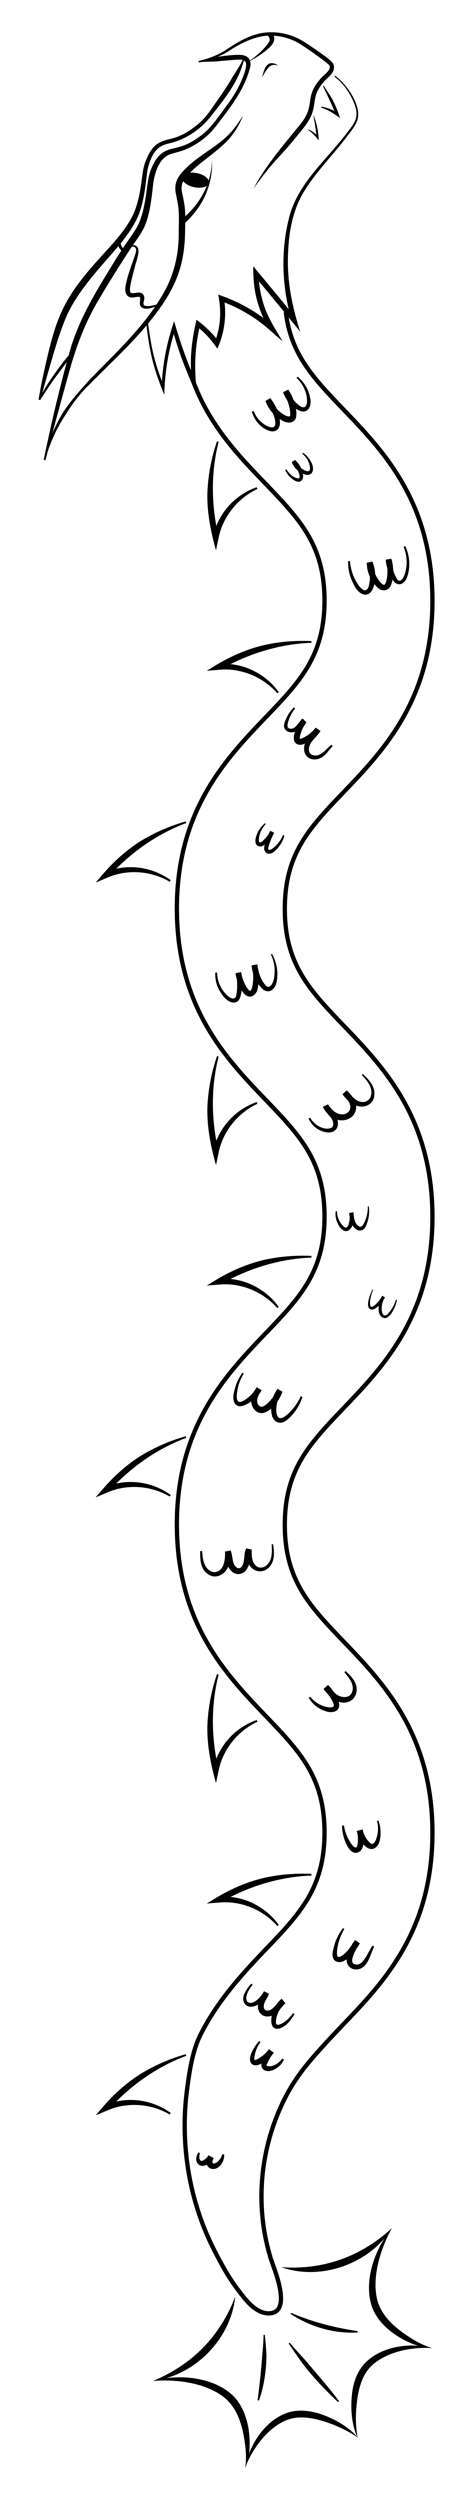 <?xml version="1.0" encoding="UTF-8"?>
<svg id="export" xmlns="http://www.w3.org/2000/svg" version="1.1" viewBox="0 0 330 1742">
  <defs>
    <style>
      .cls-1, .cls-2, .cls-3 {
        stroke: #000;
        stroke-miterlimit: 10;
      }

      .cls-1, .cls-4 {
        fill: #000;
      }

      .cls-2 {
        stroke-width: 2px;
      }

      .cls-2, .cls-3 {
        fill: none;
      }

      .cls-4 {
        stroke-width: 0px;
      }

      .cls-3 {
        stroke-width: 3px;
      }
    </style>
  </defs>
  <path class="cls-4" d="M31,320.5c0-3.1.9-6,1.9-8.9,1.9-5.8,4.2-11.4,7-16.8,5.2-11.1,13.7-20.1,21.7-29.2,18.6-19.4,39.2-37.8,52.5-61.4,7.5-13.1,10.7-27.3,10.6-42.3,0-5.9.4-11.9-.3-17.7-.4-2.9-1-5.7-1.6-8.8-1.7-7.8,1.2-12.7,6.7-17.9,8.5-8.7,19.8-14.1,28.6-22.3,4.3-4.1,7.9-8.9,11-14h.2c-2.3,5.7-5.5,11-9.6,15.7-4.1,4.6-9,8.3-13.7,12.1-4.7,3.7-9.4,7.1-13.5,11.5-4.3,4.2-6.9,7.7-5.4,14.1.6,2.8,1.3,5.9,1.7,9,.8,6.2.4,12.3.3,18.4-.1,9.2-1.3,18.5-4.2,27.3-1.9,5.9-4.6,11.5-7.7,16.8-14.4,23.8-35.1,41.8-54.1,61.1-6.5,6.2-12.1,13.3-16.8,20.9-3.2,5-6.3,10.1-8.7,15.6-1.2,2.7-2.4,5.5-3.4,8.3-1,2.8-1.8,5.7-3.3,8.4,0,0-.2,0-.2,0h0Z"/>
  <path class="cls-4" d="M138.6,42.6c4.1-.7,8.1-2.1,12.2-2.9,4.1-.6,8.2-1.1,12.5-1.4,3.3,0,7.6-.7,10.2,2.3,2.5,3.2.8,7.1-.2,10.4-4.6,14.2-14.1,25.7-22.9,37.3-5.3,6.7-12.3,12-20.1,15.5-3.7,1.7-8.2,2.5-11.9,3.8-7.2,2.9-10.1,11.8-11.3,18.9-1.3,10.1-2,21.2-6.1,31-2.5,5.7-7.4,11.8-10.3,16.3-1.2,1.8-3.8,5.9-5.3,8.2-5.2,8.1-10.9,17.3-15.7,25.5-10.5,17.1-17.3,35.8-22.4,55.1-3.6,12.9-7.1,25.8-10.6,38.7,0,0-5,19.4-5,19.4,0,0-1.2-.3-1.2-.3,2.7-13.1,5.6-26.2,8.7-39.2,3.2-13,6.4-26,10.2-38.9,6.9-22.7,19.8-42.8,32.1-62.8,1.3-2,3.5-5.4,4.8-7.4,1.9-2.8,5.2-7.5,7.7-11.3,2.3-3.4,3.7-6.8,4.9-10.7,1.7-5.8,2.7-11.9,3.5-18,.6-4.2,1-8.5,2.4-12.6,2.2-6.2,5.7-12.7,12.4-15,4.1-1.4,8-1.8,11.9-3.5,5.5-2.2,10.7-5.9,15.1-9.9,4.4-4.2,7.9-9.4,11.6-14.3,2.4-3.4,4.9-6.6,7.1-10.1,2.2-3.5,4.1-7.1,5.7-10.8,1.4-3.5,3.2-7.6,3.1-11.3-.3-4-5.3-2.9-8.3-2.9-3.5.3-8.8.7-12.3,1.1-4.1.3-8.3,0-12.4.7,0,0-.1-.8-.1-.8h0Z"/>
  <path class="cls-4" d="M170.7,40.6c-.9,2.9-1.9,5.8-2.9,8.7-4.5,11.3-12.2,21-19.7,30.5-7.3,9.8-18.1,17.4-30.1,20.1-2.8.7-5.4,1.5-7.6,3.4-4.2,3.7-6.3,9.7-7.5,15.1-1.6,11.6-2.4,24.3-8.1,35.5-5.8,11.1-14.3,20-22.1,29-9.8,11.3-19.3,22.7-25.7,36.1-6,13.6-9.8,28.1-14,42.4,0,0-4.9,17.4-4.9,17.4l-1.2-.3c1-6,2.1-11.9,3.4-17.8,8.5-38.3,12.4-51.2,39.2-80.8,7.9-8.8,16.4-17.4,22.1-27.8,4.2-7.7,5.9-16.7,7.1-25.4.6-4.4,1-9.2,2.6-13.6,1.7-4.4,3.6-8.8,7.4-12,4.8-4.1,11.6-3.9,17-6.6,4.1-1.7,7.7-4.2,11.2-7,6-4.4,10.1-10.8,14.3-16.9,3.5-4.9,6.8-9.8,9.9-14.9,2.9-5.2,6.7-10,8.9-15.5,0,0,.7.3.7.3h0Z"/>
  <path class="cls-4" d="M176.6,131.9c8.1-15.4,19.4-28.8,30.4-42.2,2.8-3.3,5.4-6.6,7.1-10.3,1.8-3.9,2-8,2.8-12.3,1-4.6,3.5-8.6,6.5-12,2.1-3,9.9-7.1,5.2-10.7-5.7-4.7-12.1-9-18.2-13.1-7-4.6-15.5-6.9-23.9-6.4-8.4.5-16.4,4.3-23.7,8.6-3.5,2.4-7.4,4.7-11.5,6.3-4.1,1.7-8.3,2.9-12.6,3.6,0,0-.2-.9-.2-.9,6.3-1.4,12.4-3.7,17.9-6.9,9-6.1,18.7-12.2,29.8-13,8.9-.7,18,1.6,25.5,6.3,3.8,2.3,7.3,4.8,10.9,7.3,3.2,2.3,6.5,4.4,9.2,7.3,1.5,1.7,1.5,4.3.6,6.2-1.6,3.2-4.6,4.9-6.7,7.6-2.7,3.1-4.9,6.7-5.7,10.6-.8,4-1,8.6-3,13-1.9,4.2-4.8,7.7-7.5,11.1-2.7,3.3-5.5,6.7-8.3,10-2.9,3.3-5.8,6.4-8.7,9.6-5.8,6.4-11,13.4-16,20.3h0Z"/>
  <path class="cls-4" d="M189.9,22.6c2.9,4.3,1.1,8-2.5,11-2.6,2.4-5.5,4.5-8.5,6.3-2,1.2-4,2.4-6.1,3.5,1.9-1.3,3.7-2.7,5.5-4.2,3.5-2.8,6.8-6.1,9.3-9.8,1-1.6.5-3.2-.7-4.5,0,0,2.9-2.2,2.9-2.2h0Z"/>
  <path class="cls-4" d="M126,153.4c13-10,21.7-25.4,21.9-42.1.7,12.5-3.3,25.4-11,35.4-2.5,3.4-5.4,6.6-8.6,9.4l-2.4-2.8h0Z"/>
  <ellipse class="cls-4" cx="136.5" cy="125.5" rx="5" ry="9.5" transform="translate(-14.3 233.5) rotate(-78.2)"/>
  <path class="cls-4" d="M193.5,45.6c-4.7-1.5-6.4,1.6-8.7,4.9-.7,1.1-1.3,2.3-1.8,3.6.1-1.4.5-2.7.9-4,.8-2.7,2.4-6.2,5.7-6.1,1.6,0,2.9.7,4,1.4v.2h-.1Z"/>
  <path class="cls-4" d="M50.6,246.5c-5.4,8.3-11.9,15.7-17.2,24.1-1.8,2.7-3.7,5.4-5.4,8.2l-.9-.5c4.5-8.9,10.2-17,16.2-25,2-2.6,4.1-5.2,6.5-7.5,0,0,.8.6.8.6h0Z"/>
  <path class="cls-4" d="M233.6,52.7c7.9,5.3,19.1,21.2,15.7,31-1.3,4-4,7.2-6.4,10.3-9.5,12.9-21,24.1-29.5,37.4-8.8,13.2-11.8,29.1-12.4,44.7-1,18.7,2.7,37.4,8.5,55.1-9.7-12.1-22.3-27.3-32.3-39.3,0,0,3.2-1.2,3.2-1.2.1,6.5,1.1,13,2.9,19.2,2.5,9.7,8.8,19.5,13.9,28,0,0-9-7.9-9-7.9-10-8.9-21.8-15.8-34.4-20.3,0,0,2.4-2,2.4-2,1.9,10.8.7,22.1-3.3,32.3l-1.2,3s-1.9-2.6-1.9-2.6c-3.6-5-7.9-9.5-12.8-13.2l2.7-1c-3.3,13.2-4.2,26.8-3,40.4,0,0,.8,9.7.8,9.7-3.7-9.2-8-18.8-11.3-28.1-2.3-6.5-4.3-13-6.1-19.6,0,0,2.5,0,2.5,0-5.1,14.9-7.6,30.7-8,46.5-3.6-8.7-6.8-17.7-8.9-26.9-1.8-7.7-2.8-15.5-3.7-23.3,0,0,1.2-.1,1.2-.1,1.1,7.7,2.2,15.5,4.1,23.1,1.9,7.6,4.4,15,7.5,22.1l-2,.4c.4-15.8,3.5-31.6,8.7-46.6,4.1,14.5,9.1,28.6,15.2,42.3,0,0-2.9.7-2.9.7-.6-6.9-.9-13.9-.4-20.8.5-7.8,1.9-15.6,3.7-23.2,5.9,4.4,11.4,9.5,15.7,15.5,0,0-3.1.4-3.1.4,4.3-10.6,4.9-22.3,2.5-33.4,14.2,4.7,27.4,12.1,38.6,22,0,0-2.8,2.3-2.8,2.3-3.5-5.8-6.3-12.1-8.2-18.7-2.5-8.2-3.2-16.9-3.1-25.4,0,0,3.3,4,3.3,4,7.7,9.3,19.2,23.1,26.7,32.5,0,0-3.1,1.6-3.1,1.6-6.9-23.1-7.9-48.1-2-71.6,5.9-24,25.8-40.2,40.2-59.1,2.5-3.1,5-6.2,6.3-9.7,1.3-3.7.4-7.6-1-11.1-1.4-3.6-3.3-7.1-5.6-10.3-2.3-3.2-5-6.1-8.2-8.4,0,0,.5-.8.5-.8h0Z"/>
  <path class="cls-3" d="M134.6,265.1c11.4,31.6,32.9,53.5,50.8,72.1,23.8,24.8,41,42.8,41,81.3,0,38.5-17.2,56.5-41,81.3-27.6,28.8-62,64.6-62,133.3,0,68.8,34.4,104.6,62,133.3,23.8,24.8,41,42.7,41,81.3,0,38.5-17.2,56.5-41,81.3-27.6,28.8-62,64.6-62,133.3,0,68.8,34.4,104.6,62,133.4,23.8,24.8,41,42.7,41,81.3,0,38.5-17.2,56.5-41,81.3-17.6,18.3-34.5,37.2-45.8,60.1-5.6,11.4-7.7,26.6-9.3,39.2-1.7,13.8-1.9,27.8-.6,41.6,2.2,23.8,8.8,47.1,19.6,68.4,4.7,9.2,9.6,18.4,15.9,26.8,4.2,5.6,10,13.9,17.3,16.6,1.9.7,4,1.1,6.1.9,14.3-1.4,4-27.5,1.5-34.7s-1.2-3.4-1.7-5.2c-11.1-37.4-6.5-78.2,11.7-112.5,7.6-14.3,17.4-25.2,28.1-36.9,3.8-4.1,7.7-8.2,11.5-12.2,27.6-28.8,62-64.6,62-133.3,0-68.8-34.4-104.6-62-133.3-23.8-24.8-41-42.8-41-81.3,0-38.5,17.2-56.4,41-81.3,27.6-28.8,62-64.6,62-133.3,0-68.8-34.4-104.6-62-133.3-23.8-24.8-41-42.8-41-81.3,0-38.5,17.2-56.5,41-81.3,27.6-28.8,62-64.6,62-133.3,0-68.8-34.4-104.6-62-133.3-20.9-21.8-36.7-38.2-40.3-67.9"/>
  <path class="cls-1" d="M194.7,1597.4c0,.4.2.8.2,1.2,0-.4-.1-.8-.2-1.2Z"/>
  <g>
    <g>
      <path class="cls-4" d="M196.2,1579.8c29.5,2,55.6-7.3,77.3-27.3-15.6,25-49.5,37-77.3,27.3h0Z"/>
      <path class="cls-4" d="M273.3,1552.8c-8,14.4-14.2,34.4-9.9,50.5,3.6,12.4,15.2,21.1,25.9,27.5,3.9,2.2,7.9,4.1,12.3,5.4-9.2-.3-18.1-4.3-25.7-9.3-7.8-5.3-14.9-12.8-17.2-22.2-4.5-17.2,3.4-38.8,14.6-51.8h0Z"/>
      <path class="cls-4" d="M301.2,1636.1c-13.7-.7-29.8,2.2-40.5,11.1-7.9,6.4-10.5,16.8-11.7,26.6-1,8.3-1,16.6.5,24.8-2.8-5.8-3.9-12.3-4.3-18.7-.4-10.9.8-22.5,7.8-31.4,10.8-13.3,32.4-16.7,48.2-12.4h0Z"/>
    </g>
    <g>
      <path class="cls-4" d="M164.1,1600.3c-2.9,29.3-28,55-57.2,58.7,27.3-11.4,46.7-31.1,57.2-58.7h0Z"/>
      <path class="cls-4" d="M107.2,1658.9c16.6-4.7,39.5-2.8,53.2,8.5,7.6,6,11.4,15.7,13,24.9,1.3,9.1,1.3,18.8-2.3,27.3.7-4.5.6-9,.2-13.4-1.3-12.4-4.3-26.6-14.1-35-12.9-10.8-33.5-13.4-50-12.2h0Z"/>
      <path class="cls-4" d="M171.1,1719.2c2.8-16.2,14.9-34.3,31.5-38.6,11-2.6,22.1,1.1,31.8,6.1,5.6,3.1,11.1,6.8,15.1,11.8-5.1-3.7-10.7-6.4-16.5-8.8-10.9-4.2-23.8-7.9-34.8-2.6-12.6,6-22,19.4-27.1,32.1h0Z"/>
    </g>
  </g>
  <path class="cls-4" d="M203.1,1611.6c14.8,6.4,30.5,10.4,46.4,12.7,0,0,0,1,0,1-16.5.9-33-3.9-46.8-13,0,0,.4-.7.4-.7h0Z"/>
  <path class="cls-4" d="M184.7,1626.8c.6,4.7,1,9.7,1.2,14.5-.1,10.6-1.7,21.3-5.2,31.4,0,0-1-.2-1-.2,1.6-11.4,2.6-22.7,3.5-34.1.4-3.8.6-7.6.7-11.5h.8Z"/>
  <path class="cls-4" d="M202.1,1632.4c3.6,4.2,7.4,8.4,11.1,12.4,7.8,9.4,16,18.4,23.3,28.3,0,0-.7.7-.7.7-3.2-3.1-6.4-6.2-9.5-9.4-6.1-6.3-12.2-13.2-17.3-20.4-2.6-3.7-5.1-7.3-7.6-11l.6-.5h0Z"/>
  <path class="cls-4" d="M181.7,1423c-2.3,3.1-3.7,6.7-4.2,10.4,0,.7-.2,1.9.3,2.1,1.6-.3,3.3-1.6,4.7-2.5,2-1.4,3.6-3.2,5.1-5.1l3.3,2.6c-1.4,1.7-2.6,3.5-3.6,5.5-.4,1-1.3,2.3-1.3,3.3,0,0,0,.2.4.3,3.9,1,8.4-2.1,10.5-5.2,0,0,1.2.6,1.2.6-.9,2.3-2.6,4.4-4.8,5.9-2.9,2-7.8,3.8-10.4.2-2.1-3.4,2.6-10.7,4.8-13.3,0,0,3.3,2.6,3.3,2.6-2.6,3.4-11.2,11.7-15.5,7.6-3.6-3.7,2.5-13,5.4-15.8,0,0,.8.7.8.7h0Z"/>
  <path class="cls-4" d="M139.5,1500.1c-.5,1.9-1.1,5.4,1.3,5.7,1.8-.6,3.8-2.3,4.6-4,0,0,3.7,1.9,3.7,1.9-.5,1.2-1,2.1-.8,3.2.1.3.1.4.3.5.9.4,2-.2,2.8-.8,1.8-1.3,3-3.2,3.7-5.5,0,0,1.3.1,1.3.1.1,1.8-.3,3.7-1.1,5.4-1.5,2.8-4.4,5.5-7.9,4.6-2.8-.7-4-4.1-3.2-6.6.3-1.1.7-2,1.1-2.7l3.7,1.9c-1.8,3.1-5.1,6.1-9,5.2-4.2-1.5-3.5-6.3-1.6-9.2,0,0,1,.4,1,.4h0Z"/>
  <path class="cls-4" d="M176.2,1383c-10.6,13.4.4,18,8,4.5,0,0,3.5,1.8,3.5,1.8-1.2,3.4-4.4,6.4-3.5,10,.5,1.8,2.4,2,4,1.4,3.6-1.6,4.8-5.1,8.3-7.9,0,0,2.6,3.1,2.6,3.1-3.7,3-6.2,7.6-6.6,12.4,0,.9,0,2.1.7,2.5,1.5.4,3.6-.8,5-1.7,2.4-1.6,4.4-3.9,6.2-6.3l1.1.7c-2.5,4-5.5,8.3-10.3,9.9-7.6,2.1-6.4-8.2-4.5-12.6,1.2-3.1,3.2-5.9,5.8-8.1,0,0,2.6,3.1,2.6,3.1-1.7,1.5-3.1,3.8-5.3,6-2.9,3.2-8.7,4.9-12.1,1.2-1.9-2.1-2.1-5.3-1.4-7.7.8-2.9,2.6-5,3.7-7.5,0,0,3.5,1.8,3.5,1.8-2.5,3.4-5.8,7.1-10.1,8.3-6.1,2-9.4-3.6-6.8-8.9,1.2-2.5,2.8-4.9,4.8-6.8l.8.7h0Z"/>
  <path class="cls-4" d="M240.2,1344.2c-2.7,4.5-4.4,9.5-5,14.7-.1,1.4-.3,3.2.3,4.3,1.1,1.7,5-1.9,6-2.9,2.3-2.3,4.1-5.3,6-8.3,0,0,3.4,2.4,3.4,2.4-1.8,2.3-7.1,11.4-4.5,13.7,5.2,3.3,8.7-4.1,10.8-7.9.9-1.5,1.7-3,2.6-4.5l1.2.6c-.6,1.6-1.3,3.2-1.9,4.8-1.7,4.2-3.6,9.5-8.4,10.9-5.1,1.5-9.7-2.2-8.7-7.6.8-4.6,2.9-8.9,5.7-12.6,0,0,3.4,2.4,3.4,2.4-2.9,4.5-6.3,10-11.6,12.4-2.3,1.1-5.9.8-7-2-.9-2.2-.5-4.2,0-6.2.4-1.8.9-3.6,1.5-5.3,1.3-3.5,3.1-6.7,5.3-9.6l.9.6h0Z"/>
  <path class="cls-4" d="M263.9,1268.4c2.3,4.9,3,18-3.6,19.9-5.7,1.2-10.5-7.9-11.4-12.5,0,0,4.1-1,4.1-1,.9,3.2,1.2,6.5.6,9.8-.3,1.5-.5,3.5-2.2,5.2-8.1,6.2-13.3-12.1-12.7-17.8,0,0,1.3,0,1.3,0,.4,2.9,1.3,5.7,2.5,8.3.7,1.5,4.3,8.4,6.2,6.8.6-.7.8-2.1.9-3,.3-2.7.1-5.4-.6-8l4.1-1c.5,2.5,1.6,5,3.2,7,.9,1,2,2.6,3.4,2.8,2.4-.6,3.4-5.4,3.8-7.6.4-2.8.3-5.6-.5-8.4l1-.3h0Z"/>
  <path class="cls-4" d="M241,1164.3c2.6,2.4,5.3,4.9,6.9,8.5,2.8,6.3-.7,13.6-8.1,13.6-6.1,0-11-5.3-14.1-9.5,0,0,3.1-2.8,3.1-2.8,3.1,2.9,5.5,6.6,7.1,10.6.5,1.3,1.1,3.1.6,4.7-1.1,4.2-6.5,4.1-9.5,2.9-4.8-1.5-9.1-4.9-11.6-9.3,0,0,1.1-.7,1.1-.7,3.2,4.1,8.2,7,13.4,7.4,1.2,0,3.3,0,3-1.7-1.1-3.8-4.1-7.9-7-10.8,0,0,3.1-2.8,3.1-2.8,2.2,2.8,4.2,5.4,6.8,6.9,2.3,1.3,5.6,1.8,7.9.3,2.4-1.6,2.9-5.2,2-7.9-.9-3.1-3.2-5.8-5.5-8.5,0,0,.8-.7.8-.7h0Z"/>
  <path class="cls-4" d="M190.5,1075.8c.8,4.9,1.4,10.9-1.9,15.3-4,5.4-11.5,5-14.8-.9-1.9-3.2-2.2-7.1-2.3-10.6,0,0,3.8.8,3.8.8-1,2.5-.8,5.3-1.3,8.1-.4,3.5-2.7,7.7-6.7,8.2-4.1.8-7.6-2.9-8.6-6.5-.9-2.9-.8-5.8-1.7-8.4,0,0,3.9-.7,3.9-.7-.1,3.4-.2,7.2-1.8,10.8-2.6,6-9.8,9-15,4.2-4.4-3.7-4.6-10.2-4.4-15.3,0,0,1.3,0,1.3,0,.3,3.4.6,6.8,2,9.7,1.3,2.8,4,5,6.7,5,6.7-.6,7.5-8.7,7.3-14.4,0,0,3.9-.7,3.9-.7,1.3,3.3,1.2,6.4,2,8.7.9,2.9,3.9,5.3,6,2.2,2.2-3.7.9-8.4,2.9-12.4,0,0,3.8.8,3.8.8,0,4.3-.1,9.5,3.9,12,4.1,2.2,8.6-1.8,9.5-5.9.9-3,.7-6.4.5-9.7,0,0,1.1-.1,1.1-.1h0Z"/>
  <path class="cls-4" d="M170.1,957c-1.8,3-3.2,6.2-4,9.5-.6,2.6-2.7,12.2,2.6,10.1,4.4-2,8.1-5.8,10.4-10,0,0,3.4,2.1,3.4,2.1-.8,1.3-1.6,2.6-2.2,3.8-1.1,2.3-1.4,4.8.2,6.7.6.7,1.3,1.1,2.3,1,1.8-.2,4.3-2.6,6.1-4.7,1.9-2.2,3.4-4.7,4.4-7.4l3.5,1.9c-2.1,2.9-3.5,6.3-3.9,9.9-.6,5,.4,11.4,6.6,6.5,4.4-3.6,8-8.3,10.3-13.5,0,0,1.2.5,1.2.5-1.2,3.8-3.1,7.4-5.6,10.7-2,2.4-4,4.9-6.8,6.4-4,2.2-7.9,0-8.9-4.4-1.4-6.3.1-13.1,3.9-18.3,0,0,3.5,1.9,3.5,1.9-2,5.6-7.4,13.8-13.8,14.9-4.6.6-8.1-4-8-8.2,0-3.7,2-6.8,3.8-9.7,0,0,3.4,2.1,3.4,2.1-1.9,3.3-4.7,6-7.8,8.1-3.2,2.2-8.9,5.2-11.2.4-1.6-3.7-.2-7.6.8-11.2,1.1-3.4,2.8-6.7,4.8-9.6l.9.6h0Z"/>
  <path class="cls-4" d="M260.5,898.6c-1,2-1.6,4-2,6.1-.3,1.7-1.2,7.8,2.2,5.3,2.5-1.9,4.6-4.3,5.9-7.1,0,0,1.9,1.1,1.9,1.1-1.3,2-2,4.4-2.2,6.8,0,1.8,0,5,1.8,5.8,1.9.4,3.8-2.7,4.9-4.1,1.4-2.1,2.5-4.4,3.2-6.8h.7c-.4,3.8-4.5,13.7-9.2,12.7-5.5-1.8-3.7-11.9-1-15.5,0,0,1.9,1.1,1.9,1.1-1,2.1-2.4,4-4.1,5.6-1.4,1.2-2.7,2.5-4.6,2.9-6.2.3-1.6-11.3.1-14,0,0,.5.3.5.3h0Z"/>
  <path class="cls-4" d="M257.3,840.7c.6,4,.1,8.1-1.3,11.9-.5,1.4-1,2.7-2.2,3.8-1.3,1.3-3.7,1.3-5.1.3-3.8-2.4-4.7-7.6-5.1-11.5,0,0,2.9-.5,2.9-.5.9,3.8.2,11.3-4,13-2.4.8-4.6-1.4-5.6-3-2.2-3.1-3.2-7-2.7-10.7,0,0,.9,0,.9,0,0,3.4,1.3,6.8,3.5,9.4.9,1,1.9,2.3,3.2,1.9,1.1-.6,1.4-2.2,1.8-3.5.5-2.1.5-4.3,0-6.4l2.9-.5c.4,3.1.6,6.1,2.5,8.4.8.9,2.1,2.1,3.3,1.2,1.6-1.3,2.6-4.2,3.3-6.3.7-2.4,1.1-5,1-7.6h.7Z"/>
  <path class="cls-4" d="M253,748.3c3.9,3.5,8.5,8.2,8.2,14.1-.1,7.4-7.4,10.5-13.7,7.6-3.8-1.7-6.4-4.7-8.6-7.5l3-2.7c3.9,3.6,8,8.8,6.1,14.6-1.7,5.1-7.8,7.3-12.6,5.8-4.5-1.3-7.9-5.1-10-8.7,0,0,3.5-1.7,3.5-1.7.4,1.2,1.3,2.4,2.3,3.6,9.3,9.5,3.6,20.4-9.2,13.6-3-1.8-5.4-4.5-6.7-7.7l1.2-.5c2.4,4.9,9.4,9.2,14.7,7.1.9-.5,1.3-1.5,1.3-2.8,0-3-2.2-5-4.2-7.3-1.1-1.3-2.3-2.7-3-4.6l3.5-1.7c2.4,3.6,5.4,6.8,9.7,7,3.9.1,6.9-2.9,5.6-6.9-.7-2.5-2.7-4.7-5-7l3-2.7c2.2,2.7,4.3,5.4,7,6.9,7.2,3.7,11.9-2.7,9.3-9.4-1.2-3.1-3.6-5.8-6-8.4l.7-.7h0Z"/>
  <path class="cls-4" d="M189.9,664.9c3.4,6.2,4.7,13.9,2.7,20.8-.9,2.9-3.7,5.9-7.1,4.8-1.8-.5-3.1-2.1-4.1-3.3-2-2.5-3.5-5.3-4.6-8.3-.7-2-1.1-4.1-1.3-6.2,0,0,3.9-.7,3.9-.7,1.4,6,1.7,12.2,0,18.2-.7,2.2-2.9,4.6-5.6,4.2-5.3-.6-9-11.7-9.5-16.3,0,0,0,0,0,0l3.9-.7c1,5,.9,10.1,0,15-.4,2.1-1.1,5-3.5,5.9-5.4,1.7-10-5-12.1-9-1.8-3.6-2.6-7.6-2.4-11.6,0,0,1.3,0,1.3,0,0,5.6,2.3,11,6.1,15,1.5,1.5,3.8,3.7,6,2.9.4-.2.8-.6,1-1.3.5-1.5.7-3.6.8-5.3.2-3.7,0-7.3-1-10.8,0,0,4-.8,3.9-.7.6,4.4,2.4,8.9,5.2,12.3,1.1,1.3,1.7.2,2.2-1.1,1.4-5.1,1.2-10.7,0-15.8,0,0,3.9-.7,3.9-.7.2,1.8.6,3.6,1,5.4,1,3.3,2.7,7,5.1,9.4,1.1.9,2.2.9,3.3-.3,2.4-2.7,2.5-6.9,2.6-10.4,0-3.8-.9-7.7-2.6-11.2l.9-.5h0Z"/>
  <path class="cls-4" d="M185.6,574c-2.9,3.1-4.9,7-5,11.3,0,.7,0,1.6.8,1.7,1.3,0,2.2-1.4,3.3-2.4,1.6-1.7,3-3.6,3.9-5.7,0,0,2.7,1.4,2.7,1.4-1.7,3.1-3,6.4-4,9.8-.2.5-.3,1.5,0,1.8.9,1,2.4-.4,3.3-1,3-2.4,5.4-5.5,6.9-9.1,0,0,.9.3.9.3-.9,4.1-3.3,7.7-6.3,10.6-1.2,1.1-2.4,2.1-4.3,2.2-2.3.1-3.7-2.2-3.5-4.2.5-4.2,2.2-8.2,4.3-11.8,0,0,2.7,1.4,2.7,1.4-1.8,3.7-4.3,7.1-8,9.1-1.7.9-4.3.3-4.9-1.8-.7-2.8.5-5.6,1.6-8,1.2-2.3,2.9-4.3,4.8-6l.5.6h0Z"/>
  <path class="cls-4" d="M205.9,493.7c-2.4,3-4.2,6.5-5.1,10.2-.3,1.2-.3,2.3.1,3,1,1.5,3.8.9,5-.3,1.7-1.4,2.9-3.8,5.3-5.9l2.6,2.7c-2.3,3-4,6.5-4.6,10.2,0,.5-.1,1,0,1.2,0,.2,0,0,0,0,.8,0,1.4-.3,2.3-.7,3.4-1.6,6.4-4.1,8.7-7.1,0,0,3.4,2.3,3.4,2.3-2.8,4.7-7.1,6.8-8,11.9-.8,5.2,4.3,6.4,8.1,4.2,2.8-1.6,4.9-4.4,7.5-6.5,0,0,.9,1,.9,1-2.4,2.5-4.2,5.5-7.1,7.5-5.9,4-13.5,1.1-12.8-6.6.2-5.4,5.7-9.7,7.9-13.6,0,0,3.4,2.3,3.4,2.3-3.1,4.3-7.5,7.7-12.6,9.3-1.4.4-3.9.2-5-1.4-3-3.9,2-13.6,4.9-16.6,0,0,2.6,2.7,2.6,2.7-1.8,1.2-3.2,3.6-5.7,5.4-1.4,1-3,1.4-4.6,1.4-2.7,0-5.3-2.2-4.9-5,.2-2.2,1.2-4,2.1-5.9,1.2-2.4,2.8-4.6,4.7-6.5,0,0,.8.7.8.7h0Z"/>
  <path class="cls-4" d="M282.5,380.1c3.4,6.7,4,14.8,1.6,21.9-.9,2.8-3.6,6-6.9,4.9-2.5-1-3.4-3.1-4.6-5.1-1.9-3.6-3.2-7.6-3.5-11.8,0,0,3.9-.7,3.9-.7,1.7,5.5,1.8,11.3.3,16.9-.4,1.6-1.4,3.6-3,4.5-5.3,2.7-9.3-3.7-11.6-7.5-1.8-3.4-2.8-7.2-2.8-11.1l3.9-.8c1.7,4.1,2.3,8.6,1.8,13-.4,4.6-2.7,11.8-8.7,9.7-4.3-2-6.1-6.5-7.9-10.6-1.5-4-2.3-8.2-2.1-12.4h1.3c.4,6,2.5,11.8,5.9,16.7,1,1.4,2.3,2.9,3.8,3.5,3.4.9,3.8-4.7,4.1-7.1.3-3.8-.4-7.7-1.9-11.1,0,0,3.9-.8,3.9-.8.1,3.2,1,6.4,2.5,9.3,1.1,2,2.5,4.1,4.2,5.5.5.4,1,.5,1.2.5.2,0,.4,0,.7-.4,1.1-1.8,1.4-4.4,1.6-6.5.3-3.3,0-6.6-1-9.7l3.9-.7c.2,3.6,1,7.2,2.5,10.6.8,1.6,1.7,3.5,2.6,3.8,4,.8,5.6-9.6,5.5-12.5,0-3.8-.6-7.6-2.1-11.1l1-.5h0Z"/>
  <path class="cls-4" d="M211.3,315.5c3.9,2.2,9.3,9.9,6.1,14.2-2.5,2.6-6.3.5-8.7-1.1-2.3-1.7-4.1-3.9-5.2-6.5,0,0,2.3-1.6,2.3-1.6,3.3,2.9,5.6,7.1,5.7,11.6,0,1.6-1.2,3.6-3,3.6-2.1,0-3.7-1.3-5.3-2.5-1.9-1.6-3.3-3.6-4.2-5.8l.8-.4c1.8,3,5,6.1,8.5,6.4,1.8-.5-.1-4.6-.7-5.8-.9-1.9-2.3-3.6-3.8-5l2.3-1.6c1.5,3.5,4.8,6.7,8.6,7.4,2.7-.1,1.3-4.8.6-6.4-.9-2.3-2.5-4.3-4.4-5.8l.4-.6h0Z"/>
  <path class="cls-4" d="M207.7,262.5c4.5,3.7,7.7,9,8.7,14.8,1.1,4.5-.7,10.8-6.6,9.2-5.8-2.2-10.2-7.4-12.3-13.2,0,0,3.6-1.8,3.6-1.8,3.3,4.8,5.2,10.4,5.7,16.2,0,1,0,2.2-.4,3.6-1.7,4.4-7,3.5-10.1,1.4-5.1-2.9-9.1-7.7-11.1-13.3,0,0,3.3-2,3.3-2,2.5,3,4.4,6.5,5.6,10.2.8,2.9,1.6,5.9,1,8.9-1.9,7.1-9.8,3.5-13.5,0-2.8-2.6-4.9-6-5.9-9.7l1.3-.4c1.8,4.9,5.7,9,10.5,10.9,1.5.6,3.1.7,3.8,0,1.8-1.9.2-6.2-.6-8.6-1.2-3.2-2.9-6.2-5.2-8.7l3.3-2c1.2,3.1,3.1,5.9,5.5,8.1,1.5,1.4,3.2,2.6,5,3.5.7.4,2,.7,2.5.6.8-.3.7-1.3.7-2.2-.3-5-2.1-10-4.9-14.2,0,0,3.6-1.8,3.6-1.8,1.1,3.2,2.9,6.3,5.4,8.7,8.4,8.3,8.7-2,6.3-8.3-1.2-3.4-3.3-6.5-6-9.1l.7-.8h0Z"/>
  <g>
    <path class="cls-4" d="M152.5,308c-5.5,21.6-5.1,44.4,0,66.1,0,0-4,0-4,0,1.8-7.9,5.6-15.4,10.9-21.4,5.3-6,12.2-10.6,19.7-13.2,0,0,.5,1.2.5,1.2-13.7,6.4-24.2,19.4-27.1,34.2,0,0-1.8,8.6-1.8,8.6-3.9-13.8-6.7-28.2-5.9-42.6.7-11.4,2.9-22.7,6.6-33.4l1,.3h0Z"/>
    <path class="cls-4" d="M217.3,447.9c-22.3.8-44.1,7.6-63.4,18.6,0,0-1.2-3.9-1.2-3.9,8.1-.5,16.3,1,23.6,4.5,7.2,3.5,13.6,8.7,18.2,15.2,0,0-1,.8-1,.8-10-11.4-25.4-17.8-40.5-16.4,0,0-8.8.7-8.8.7l7.6-4.6c9.8-5.8,20.5-10.4,31.6-13.1,11.2-2.6,22.6-3.5,33.9-3v1.1h0Z"/>
    <path class="cls-4" d="M129.9,573.5c-20.9,7.8-39.4,21.1-54.3,37.6,0,0-2.4-3.3-2.4-3.3,7.5-3.1,15.8-4.2,23.8-3.2,7.9,1,15.6,4,22.1,8.7,0,0-.7,1.1-.7,1.1-13.1-7.7-29.7-8.9-43.6-2.8,0,0-8.1,3.4-8.1,3.4l5.8-6.7c7.5-8.6,16.2-16.3,25.9-22.4,9.8-5.9,20.3-10.5,31.2-13.5,0,0,.3,1,.3,1h0Z"/>
  </g>
  <g>
    <path class="cls-4" d="M152.5,736.4c-5.5,21.6-5.1,44.4,0,66.1,0,0-4,0-4,0,1.8-7.9,5.6-15.4,10.9-21.4,5.3-6,12.2-10.6,19.7-13.2,0,0,.5,1.2.5,1.2-13.7,6.4-24.2,19.4-27.1,34.2,0,0-1.8,8.6-1.8,8.6-3.9-13.8-6.7-28.2-5.9-42.6.7-11.4,2.9-22.7,6.6-33.4,0,0,1,.3,1,.3h0Z"/>
    <path class="cls-4" d="M217.3,876.3c-22.3.8-44.1,7.6-63.4,18.6,0,0-1.2-3.9-1.2-3.9,8.1-.5,16.3,1,23.6,4.5,7.2,3.5,13.6,8.7,18.2,15.2,0,0-1,.8-1,.8-10-11.4-25.4-17.8-40.5-16.4,0,0-8.8.7-8.8.7l7.6-4.6c9.8-5.8,20.5-10.4,31.6-13.1,11.2-2.6,22.6-3.5,33.9-3v1.1h0Z"/>
    <path class="cls-4" d="M129.9,1001.9c-20.9,7.8-39.4,21.1-54.3,37.6,0,0-2.4-3.3-2.4-3.3,7.5-3.1,15.8-4.2,23.8-3.2,7.9,1,15.6,4,22.1,8.7,0,0-.7,1.1-.7,1.1-13.1-7.7-29.7-8.9-43.6-2.8,0,0-8.1,3.4-8.1,3.4l5.8-6.7c7.5-8.6,16.2-16.3,25.9-22.4,9.8-5.9,20.3-10.5,31.2-13.5l.3,1h0Z"/>
  </g>
  <g>
    <path class="cls-4" d="M152.5,1167c-5.5,21.6-5.1,44.4,0,66.1,0,0-4,0-4,0,1.8-7.9,5.6-15.4,10.9-21.4,5.3-6,12.2-10.6,19.7-13.2,0,0,.5,1.2.5,1.2-13.7,6.4-24.2,19.4-27.1,34.2,0,0-1.8,8.6-1.8,8.6-3.9-13.8-6.7-28.2-5.9-42.6.7-11.4,2.9-22.7,6.6-33.4l1,.3h0Z"/>
    <path class="cls-4" d="M217.3,1306.9c-22.3.8-44.1,7.6-63.4,18.6,0,0-1.2-3.9-1.2-3.9,8.1-.5,16.3,1,23.6,4.5,7.2,3.5,13.6,8.7,18.2,15.2,0,0-1,.8-1,.8-10-11.4-25.4-17.8-40.5-16.4,0,0-8.8.7-8.8.7l7.6-4.6c9.8-5.8,20.5-10.4,31.6-13.1,11.2-2.6,22.6-3.5,33.9-3v1.1h0Z"/>
    <path class="cls-4" d="M129.9,1432.5c-20.9,7.8-39.4,21.1-54.3,37.6,0,0-2.4-3.3-2.4-3.3,7.5-3.1,15.8-4.2,23.8-3.2,7.9,1,15.6,4,22.1,8.7,0,0-.7,1.1-.7,1.1-13.1-7.7-29.7-8.9-43.6-2.8,0,0-8.1,3.4-8.1,3.4l5.8-6.7c7.5-8.6,16.2-16.3,25.9-22.4,9.8-5.9,20.3-10.5,31.2-13.5,0,0,.3,1,.3,1h0Z"/>
  </g>
  <path class="cls-4" d="M225.8,59.7c1,1.6,3.6,5.5,4.6,7,3,4.8,5.1,10.3,6.9,15.6-2.4-1.7-5.1-3.6-7.7-5-1.8-.9-3.7-1.7-5.6-2.4l.2-.6c4.2.7,8.2,2.3,11.7,4.6,0,0-1.5,1.2-1.5,1.2-1.2-3-2.9-7.2-4.4-10.1-.5-1.3-1.7-3.8-2.3-5,0,0-2.4-5-2.4-5l.5-.3h0Z"/>
  <path class="cls-4" d="M219,80.7c.4,1.2,1.4,4.3,1.7,5.5,1.1,3.8,1.5,7.8,1.7,11.7-2.1-2.8-4.6-5.4-7.4-7.4,0,0,.2-.4.2-.4,2.6,1.2,4.9,3,6.9,5.2l-1.2.5c-.3-3.1-.8-6.3-1.2-9.4-.2-1.2-.8-4.4-1-5.6,0,0,.3,0,.3,0h0Z"/>
  <path class="cls-2" d="M83.3,167.9c0,.6-.3,2.1.5,3.8.7,1.5,1.7,2.3,2.2,2.7"/>
  <path class="cls-4" d="M113.1,212.6c-4.3.2-8.2,3.3-12.7,2.3-.9-.2-1.9-.8-2.4-1.7-1.1-2,.3-4.3-.4-6.1-.2-.2-.2-.2-.6-.3-2.1-.1-4.4,1.1-6.7.2-5-2.3-2.2-9.9-1.3-13.7,1.5-5.4,3.6-10.8,5.4-16.1.8-2.4,1.3-5.3-2.2-5.4,0,0,0-1,0-1,8.1-.4,2.7,11,1.9,15.2-1.1,4-2.2,8.1-3,12.2-.3,1.8-.7,3.7-.2,5.3.4.8,1,.8,2,.8,1.5-.1,2.8-.6,4.6-.4,2.5.2,3.6,2.8,3.1,4.8-.2,1.2-.7,2.5-.4,3.5.1.4.5.6.9.8,3.2,1,6.7-.8,10-1,.8,0,1.4-.2,2.3,0,0,0-.2.8-.2.8h0Z"/>
</svg>